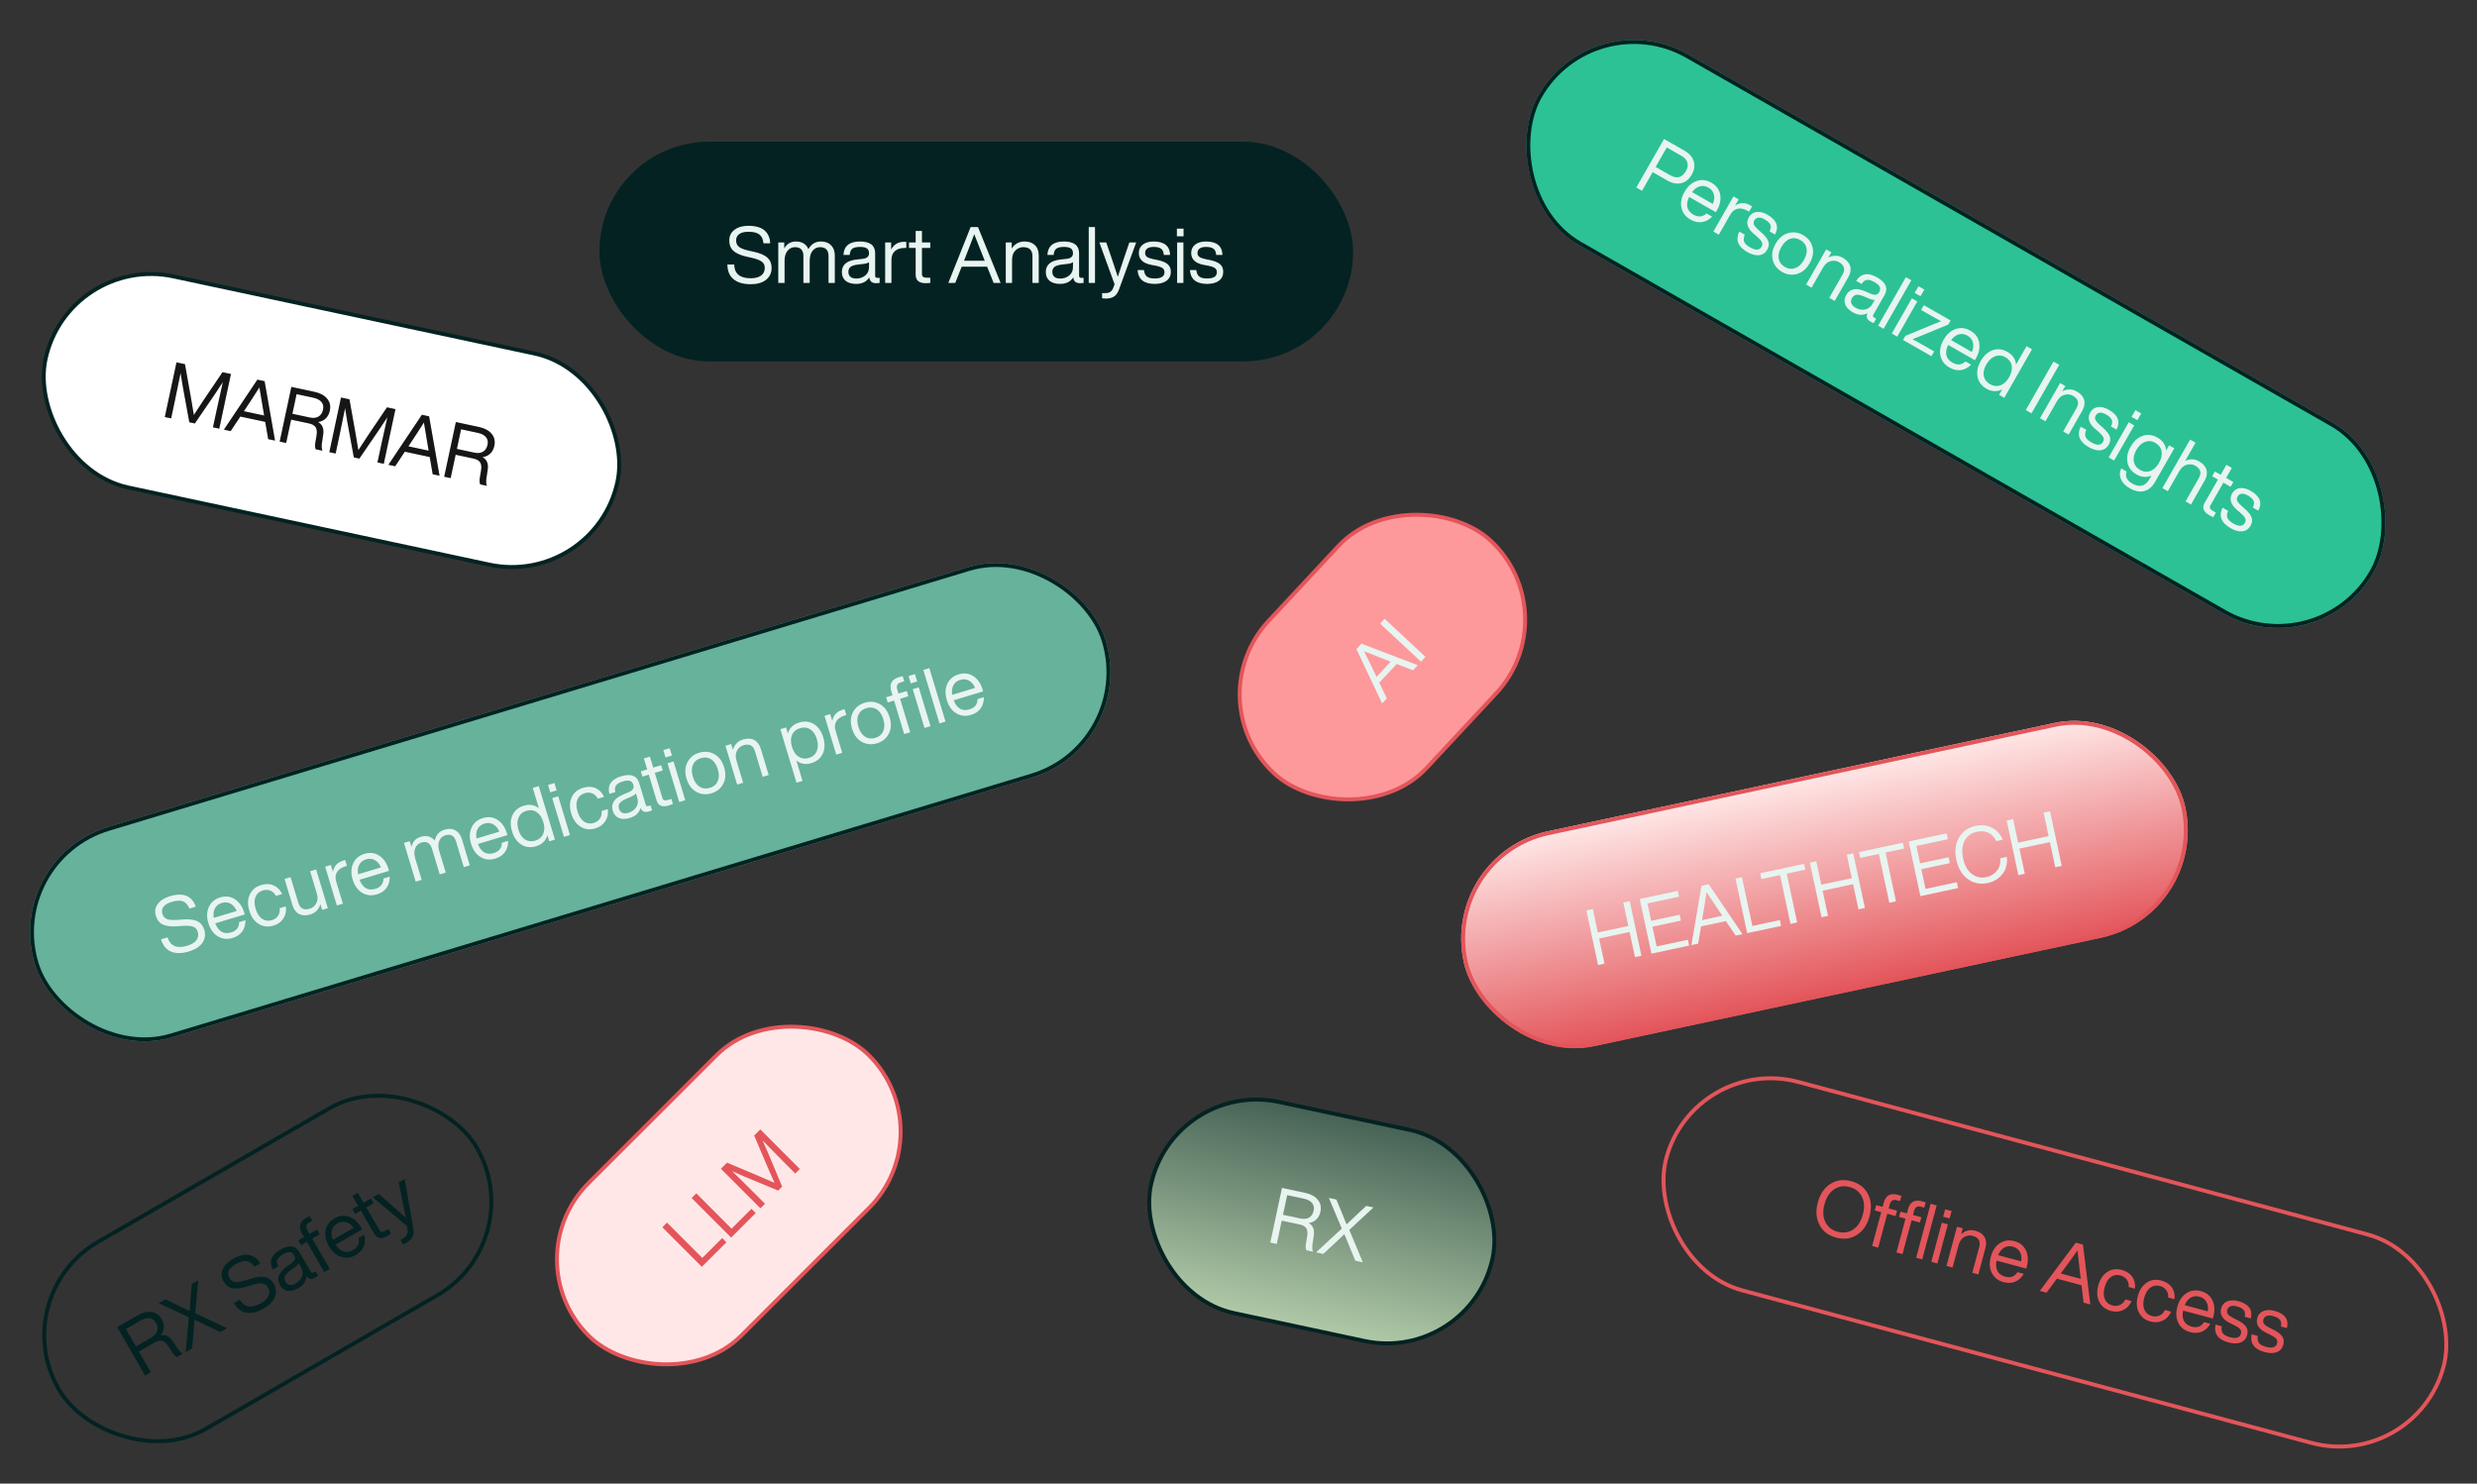 <svg width="631" height="378" viewBox="0 0 631 378" fill="none" xmlns="http://www.w3.org/2000/svg">
<rect x="0" y="0" width="631" height="378" fill="#333333" stroke="none"/>
<g clip-path="url(#clip0_2200_4176)">
<path d="M473.06 314.613C471.494 315.615 469.719 315.85 467.736 315.319C465.752 314.788 464.339 313.698 463.497 312.051C462.635 310.426 462.494 308.531 463.074 306.367C463.65 304.217 464.721 302.64 466.287 301.638C467.837 300.645 469.603 300.415 471.587 300.946C473.57 301.478 474.991 302.562 475.85 304.2C476.689 305.861 476.822 307.76 476.249 309.898C475.672 312.049 474.609 313.62 473.06 314.613ZM464.994 311.334C465.606 312.602 466.653 313.435 468.134 313.832C469.615 314.228 470.938 314.031 472.103 313.238C473.264 312.459 474.079 311.194 474.549 309.442C475.018 307.691 474.945 306.187 474.329 304.932C473.716 303.663 472.669 302.83 471.188 302.434C469.707 302.037 468.384 302.234 467.219 303.027C466.058 303.806 465.243 305.071 464.774 306.823C464.304 308.574 464.378 310.078 464.994 311.334ZM484.019 306.017L483.131 305.779C482.242 305.54 481.672 305.891 481.42 306.832L481.135 307.894L483.26 308.464L482.898 309.816L480.773 309.246L478.464 317.863L476.919 317.448L479.227 308.832L477.585 308.392L477.948 307.04L479.59 307.48L479.864 306.456C480.364 304.589 481.542 303.903 483.397 304.4C483.641 304.466 483.966 304.567 484.371 304.703L484.019 306.017ZM485.778 309.138L486.052 308.114C486.552 306.247 487.73 305.561 489.584 306.058C489.829 306.124 490.154 306.225 490.559 306.361L490.207 307.675L489.319 307.437C488.43 307.198 487.86 307.55 487.608 308.49L487.323 309.552L489.448 310.122L489.086 311.474L486.961 310.905L484.652 319.521L483.107 319.106L485.415 310.49L483.773 310.05L484.136 308.698L485.778 309.138ZM488.129 320.452L491.815 306.698L493.361 307.112L489.675 320.866L488.129 320.452ZM496.652 310.437L495.01 309.997L495.517 308.104L497.159 308.544L496.652 310.437ZM493.539 321.902L491.993 321.488L494.664 311.519L496.21 311.933L493.539 321.902ZM503.192 313.556C504.299 313.852 505.081 314.386 505.537 315.157C505.993 315.928 506.074 316.861 505.781 317.956L503.974 324.698L502.429 324.284L504.194 317.696C504.591 316.215 504.03 315.271 502.51 314.864C501.789 314.671 501.079 314.77 500.38 315.163C499.681 315.555 499.194 316.267 498.918 317.297L497.406 322.938L495.861 322.524L498.532 312.556L500 312.949L499.601 314.436C500.668 313.494 501.865 313.2 503.192 313.556ZM516.322 322.665L516.177 323.205L508.604 321.176C508.392 322.279 508.475 323.178 508.855 323.873C509.238 324.555 509.887 325.019 510.801 325.264C512.179 325.633 513.227 325.252 513.945 324.119L515.548 324.548C515.009 325.48 514.292 326.144 513.4 326.54C512.51 326.923 511.505 326.964 510.385 326.664C509.007 326.295 508.019 325.526 507.421 324.358C506.81 323.187 506.718 321.803 507.146 320.206C507.567 318.634 508.33 317.486 509.436 316.761C510.528 316.032 511.763 315.852 513.141 316.222C514.571 316.605 515.559 317.401 516.104 318.61C516.65 319.819 516.723 321.171 516.322 322.665ZM512.764 317.632C511.952 317.415 511.22 317.494 510.567 317.872C509.917 318.236 509.4 318.877 509.016 319.796L514.889 321.369C515.046 320.473 514.94 319.685 514.569 319.006C514.203 318.314 513.601 317.856 512.764 317.632ZM532.496 332.34L530.777 331.88L530.245 327.451L523.986 325.774L521.33 329.348L519.63 328.893L528.802 316.608L530.618 317.095L532.496 332.34ZM525.058 324.322L524.959 324.461L530.059 325.828L530.028 325.633C529.917 324.761 529.647 322.418 529.22 318.604C527.65 320.806 526.262 322.712 525.058 324.322ZM537.74 333.994C536.362 333.625 535.375 332.85 534.781 331.669C534.186 330.488 534.099 329.112 534.52 327.541C534.948 325.944 535.713 324.789 536.815 324.077C537.891 323.357 539.131 323.186 540.535 323.562C541.72 323.879 542.606 324.462 543.193 325.309C543.78 326.157 544.001 327.162 543.856 328.324L542.252 327.894C542.326 327.154 542.164 326.524 541.765 326.003C541.379 325.486 540.845 325.136 540.162 324.953C539.248 324.708 538.43 324.848 537.71 325.372C536.993 325.884 536.471 326.752 536.143 327.975C535.819 329.186 535.837 330.199 536.199 331.013C536.573 331.831 537.211 332.361 538.112 332.603C538.795 332.786 539.441 332.745 540.05 332.48C540.659 332.216 541.117 331.745 541.423 331.067L543.007 331.492C542.539 332.567 541.824 333.328 540.863 333.775C539.914 334.224 538.873 334.297 537.74 333.994ZM547.814 336.693C546.436 336.324 545.45 335.549 544.855 334.368C544.26 333.187 544.173 331.811 544.594 330.24C545.022 328.643 545.787 327.488 546.889 326.776C547.965 326.057 549.205 325.885 550.609 326.261C551.794 326.579 552.68 327.161 553.267 328.009C553.855 328.856 554.076 329.861 553.93 331.023L552.327 330.593C552.4 329.854 552.238 329.224 551.839 328.703C551.453 328.185 550.919 327.835 550.237 327.652C549.322 327.407 548.505 327.547 547.784 328.072C547.067 328.584 546.545 329.451 546.217 330.675C545.893 331.885 545.911 332.898 546.273 333.713C546.647 334.531 547.285 335.061 548.187 335.302C548.869 335.485 549.515 335.444 550.124 335.18C550.734 334.915 551.191 334.444 551.497 333.767L553.081 334.191C552.613 335.267 551.899 336.028 550.937 336.474C549.988 336.924 548.947 336.997 547.814 336.693ZM563.845 335.398L563.7 335.939L556.127 333.91C555.915 335.013 555.998 335.911 556.378 336.607C556.761 337.289 557.41 337.753 558.324 337.998C559.702 338.367 560.75 337.985 561.468 336.852L563.071 337.282C562.531 338.214 561.815 338.878 560.922 339.274C560.033 339.657 559.028 339.698 557.908 339.398C556.53 339.029 555.541 338.26 554.943 337.092C554.332 335.921 554.241 334.536 554.669 332.939C555.09 331.368 555.853 330.22 556.958 329.495C558.051 328.766 559.286 328.586 560.664 328.955C562.094 329.338 563.081 330.135 563.627 331.344C564.173 332.553 564.245 333.904 563.845 335.398ZM560.286 330.366C559.475 330.148 558.743 330.228 558.089 330.605C557.44 330.969 556.923 331.611 556.539 332.529L562.411 334.103C562.569 333.207 562.462 332.419 562.092 331.74C561.725 331.048 561.123 330.59 560.286 330.366ZM567.703 342.022C565.037 341.308 563.93 339.797 564.383 337.489L565.948 337.908C565.838 338.679 565.939 339.279 566.252 339.708C566.582 340.128 567.184 340.455 568.06 340.689C569.657 341.117 570.594 340.816 570.87 339.786C570.99 339.335 570.914 338.949 570.642 338.627C570.382 338.309 569.843 337.951 569.025 337.552L568.144 337.13C566.174 336.188 565.4 334.931 565.821 333.36C566.052 332.497 566.557 331.901 567.335 331.571C568.13 331.232 569.088 331.213 570.208 331.513C572.848 332.22 573.906 333.684 573.38 335.903L571.835 335.489C571.989 334.758 571.907 334.19 571.587 333.787C571.267 333.384 570.688 333.07 569.851 332.846C569.181 332.666 568.632 332.657 568.202 332.818C567.772 332.979 567.496 333.291 567.371 333.755C567.254 334.193 567.321 334.563 567.571 334.864C567.821 335.166 568.287 335.491 568.966 335.839L569.808 336.251C570.966 336.823 571.749 337.406 572.156 337.998C572.576 338.594 572.678 339.297 572.46 340.108C572.208 341.049 571.657 341.688 570.808 342.026C569.974 342.355 568.939 342.354 567.703 342.022ZM576.909 344.489C574.243 343.775 573.137 342.264 573.59 339.956L575.154 340.375C575.044 341.146 575.146 341.746 575.459 342.175C575.788 342.595 576.391 342.922 577.266 343.156C578.863 343.584 579.8 343.283 580.076 342.253C580.197 341.802 580.121 341.416 579.848 341.094C579.588 340.776 579.049 340.418 578.231 340.019L577.351 339.597C575.381 338.655 574.606 337.398 575.027 335.827C575.258 334.964 575.763 334.368 576.542 334.038C577.337 333.699 578.294 333.679 579.415 333.98C582.055 334.687 583.112 336.151 582.587 338.37L581.041 337.956C581.196 337.224 581.113 336.657 580.793 336.254C580.473 335.851 579.895 335.537 579.058 335.313C578.388 335.133 577.838 335.124 577.409 335.285C576.979 335.446 576.702 335.758 576.578 336.222C576.46 336.66 576.527 337.029 576.777 337.331C577.028 337.633 577.493 337.958 578.173 338.306L579.015 338.718C580.173 339.29 580.955 339.872 581.363 340.465C581.783 341.06 581.884 341.764 581.667 342.575C581.415 343.516 580.864 344.155 580.014 344.493C579.181 344.822 578.146 344.821 576.909 344.489Z" fill="#E3555A"/>
</g>
<rect x="431.588" y="268.55" width="205" height="55" rx="27.5" transform="rotate(15 431.588 268.55)" stroke="#E3555A"/>
<rect x="1.206" y="330.121" width="123" height="55" rx="27.5" transform="rotate(-30 1.206 330.121)" stroke="#042222"/>
<path d="M43.968 341.666L45.239 343.588C45.697 344.248 46.151 344.686 46.6 344.904L45.093 345.774C44.626 345.552 44.176 345.08 43.745 344.359L42.933 343.073C42.418 342.261 41.893 341.779 41.358 341.626C40.817 341.461 40.165 341.599 39.403 342.039L35.385 344.359L38.425 349.624L36.97 350.464L29.85 338.132L35.063 335.122C36.333 334.389 37.514 334.1 38.604 334.256C39.706 334.404 40.564 335.01 41.177 336.072C41.611 336.823 41.792 337.565 41.723 338.298C41.658 339.012 41.374 339.654 40.871 340.222C42.097 339.945 43.129 340.426 43.968 341.666ZM34.624 343.043L38.556 340.773C39.33 340.326 39.823 339.78 40.035 339.134C40.252 338.47 40.147 337.768 39.72 337.029C39.314 336.325 38.77 335.93 38.09 335.846C37.422 335.754 36.666 335.952 35.823 336.439L32.065 338.609L34.624 343.043ZM50.487 326.217L49.752 334.586L57.849 338.41L56.152 339.39L52.776 337.782C52.272 337.55 51.196 337.032 49.546 336.229C49.498 336.919 49.403 338.113 49.26 339.812L48.929 343.56L47.301 344.5L48.102 335.608L40.423 332.027L42.121 331.047L45.211 332.52C46.538 333.139 47.566 333.639 48.294 334.019C48.338 333.27 48.428 332.117 48.561 330.562L48.859 327.157L50.487 326.217ZM67.208 333.376C65.603 334.302 64.14 334.662 62.82 334.455C61.499 334.247 60.416 333.425 59.571 331.988L61.078 331.118C62.279 333.119 64.07 333.433 66.448 332.059C67.453 331.479 68.107 330.84 68.412 330.14C68.728 329.435 68.669 328.706 68.236 327.956C67.896 327.367 67.407 327.041 66.77 326.977C66.138 326.896 65.198 327.054 63.949 327.451L62.718 327.839C61.304 328.27 60.129 328.395 59.192 328.212C58.249 328.018 57.49 327.424 56.917 326.431C56.35 325.449 56.281 324.45 56.71 323.433C57.132 322.404 57.984 321.519 59.266 320.779C60.132 320.279 60.942 319.95 61.697 319.791C62.464 319.626 63.136 319.63 63.714 319.804C64.286 319.967 64.779 320.221 65.194 320.567C65.62 320.906 65.993 321.337 66.311 321.862L64.821 322.722C64.245 321.884 63.587 321.41 62.845 321.299C62.109 321.17 61.169 321.436 60.026 322.096C59.16 322.596 58.587 323.15 58.307 323.758C58.038 324.359 58.077 324.96 58.424 325.561C58.77 326.161 59.243 326.512 59.84 326.614C60.426 326.722 61.358 326.576 62.636 326.177L63.868 325.79C65.403 325.303 66.635 325.17 67.562 325.389C68.483 325.596 69.209 326.162 69.743 327.086C70.389 328.206 70.49 329.326 70.043 330.446C69.596 331.566 68.651 332.542 67.208 333.376ZM79.892 324.182L80.394 323.892L81.044 325.018C80.833 325.186 80.589 325.35 80.312 325.51C79.376 326.05 78.627 325.913 78.065 325.098C77.995 326.417 77.301 327.456 75.985 328.216C75.004 328.783 74.1 329.004 73.274 328.88C72.453 328.739 71.803 328.252 71.323 327.421C70.389 325.804 70.959 324.244 73.031 322.739L74.233 321.861C75.108 321.217 75.339 320.537 74.926 319.821C74.639 319.324 74.276 319.056 73.838 319.017C73.411 318.971 72.834 319.158 72.106 319.578C71.333 320.025 70.85 320.481 70.656 320.946C70.468 321.394 70.541 321.96 70.875 322.645L69.489 323.445C68.465 321.403 69.107 319.716 71.416 318.383C73.657 317.09 75.277 317.309 76.277 319.041L79.157 324.029C79.323 324.318 79.568 324.369 79.892 324.182ZM75.374 326.998C76.113 326.572 76.63 325.973 76.924 325.203C77.225 324.444 77.139 323.655 76.666 322.835L76.056 321.778C75.915 322.121 75.596 322.475 75.098 322.839L73.889 323.745C73.192 324.271 72.755 324.754 72.578 325.195C72.413 325.629 72.467 326.083 72.74 326.556C73.007 327.018 73.367 327.295 73.821 327.387C74.268 327.468 74.785 327.338 75.374 326.998ZM79.557 311.004L78.76 311.464C77.963 311.924 77.808 312.576 78.295 313.419L78.845 314.371L80.75 313.271L81.45 314.484L79.545 315.584L84.005 323.309L82.619 324.109L78.159 316.384L76.687 317.234L75.987 316.021L77.459 315.171L76.929 314.253C75.963 312.579 76.311 311.262 77.973 310.302C78.193 310.175 78.494 310.017 78.877 309.826L79.557 311.004ZM91.995 312.737L92.275 313.222L85.486 317.142C86.115 318.072 86.809 318.649 87.57 318.872C88.323 319.083 89.11 318.953 89.93 318.479C91.165 317.766 91.636 316.755 91.342 315.447L92.78 314.617C93.058 315.657 93.02 316.633 92.669 317.544C92.311 318.444 91.629 319.184 90.625 319.764C89.389 320.477 88.147 320.632 86.898 320.229C85.638 319.833 84.595 318.919 83.768 317.487C82.955 316.078 82.682 314.727 82.951 313.432C83.208 312.145 83.955 311.144 85.19 310.431C86.472 309.691 87.733 309.555 88.974 310.024C90.215 310.493 91.222 311.398 91.995 312.737ZM85.92 311.695C85.193 312.115 84.731 312.689 84.536 313.418C84.334 314.135 84.422 314.954 84.8 315.875L90.066 312.835C89.543 312.09 88.911 311.608 88.169 311.39C87.42 311.16 86.671 311.262 85.92 311.695ZM94.449 305.362L95.149 306.574L93.313 307.634L96.663 313.437C96.957 313.945 97.444 314.002 98.125 313.609L98.939 313.139L99.609 314.299C99.248 314.554 98.929 314.761 98.652 314.921C97.162 315.781 96.061 315.594 95.348 314.358L91.928 308.434L90.456 309.284L89.755 308.072L91.228 307.222L89.768 304.693L91.153 303.893L92.613 306.422L94.449 305.362ZM102.453 305.683L101.578 301.247L103.084 300.377L105.279 312.897C105.446 313.801 105.386 314.536 105.097 315.103C104.815 315.681 104.299 316.187 103.549 316.621C103.295 316.767 103.008 316.91 102.687 317.049L102.017 315.888L102.831 315.418C103.628 314.958 103.958 314.275 103.82 313.37L103.651 312.358L94.961 305.067L96.485 304.187L99.9 307.18C101.11 308.237 102.281 309.278 103.411 310.303C103.126 309.036 102.807 307.496 102.453 305.683Z" fill="#042222"/>
<g clip-path="url(#clip1_2200_4176)">
<rect x="0.75" y="218.789" width="285" height="56" rx="28" transform="rotate(-16.81 0.75 218.789)" fill="#66B29B"/>
<path d="M48.128 242.417C46.354 242.953 44.848 242.969 43.609 242.466C42.371 241.962 41.504 240.915 41.009 239.323L42.675 238.82C43.388 241.042 45.059 241.756 47.689 240.962C48.799 240.626 49.582 240.153 50.038 239.541C50.507 238.926 50.616 238.204 50.366 237.374C50.169 236.723 49.768 236.294 49.162 236.087C48.565 235.864 47.614 235.803 46.307 235.905L45.02 236.001C43.545 236.099 42.373 235.952 41.502 235.56C40.628 235.156 40.025 234.404 39.693 233.307C39.365 232.222 39.526 231.233 40.176 230.34C40.822 229.435 41.853 228.768 43.27 228.34C44.227 228.051 45.091 227.915 45.863 227.933C46.647 227.947 47.3 228.104 47.823 228.406C48.342 228.695 48.764 229.055 49.09 229.486C49.428 229.913 49.692 230.418 49.882 231.002L48.236 231.499C47.866 230.552 47.333 229.94 46.636 229.663C45.949 229.37 44.973 229.414 43.709 229.795C42.752 230.084 42.068 230.493 41.656 231.021C41.257 231.546 41.158 232.14 41.359 232.804C41.559 233.467 41.939 233.917 42.498 234.152C43.043 234.391 43.984 234.462 45.32 234.365L46.607 234.268C48.213 234.145 49.443 234.296 50.295 234.721C51.144 235.133 51.723 235.85 52.031 236.871C52.405 238.109 52.247 239.222 51.557 240.211C50.867 241.199 49.724 241.935 48.128 242.417ZM62.182 232.446L62.343 232.982L54.839 235.25C55.239 236.299 55.784 237.019 56.473 237.409C57.158 237.787 57.954 237.839 58.86 237.566C60.226 237.153 60.915 236.276 60.928 234.935L62.517 234.455C62.55 235.532 62.291 236.473 61.741 237.28C61.187 238.075 60.355 238.639 59.244 238.975C57.878 239.387 56.634 239.255 55.51 238.578C54.373 237.904 53.566 236.776 53.088 235.194C52.617 233.637 52.66 232.259 53.218 231.06C53.762 229.864 54.717 229.06 56.082 228.648C57.499 228.22 58.758 228.376 59.859 229.116C60.96 229.856 61.734 230.966 62.182 232.446ZM56.505 230.045C55.701 230.288 55.12 230.742 54.764 231.407C54.404 232.059 54.303 232.877 54.46 233.86L60.281 232.101C59.942 231.257 59.436 230.643 58.764 230.261C58.087 229.867 57.334 229.795 56.505 230.045ZM69.658 235.829C68.292 236.241 67.045 236.103 65.918 235.413C64.79 234.723 63.991 233.599 63.52 232.042C63.042 230.459 63.084 229.075 63.644 227.888C64.18 226.71 65.143 225.911 66.534 225.49C67.709 225.135 68.769 225.163 69.715 225.574C70.66 225.985 71.378 226.722 71.866 227.786L70.277 228.266C69.95 227.599 69.48 227.149 68.867 226.917C68.266 226.68 67.627 226.664 66.951 226.869C66.044 227.142 65.424 227.692 65.088 228.518C64.749 229.331 64.762 230.343 65.129 231.556C65.491 232.756 66.04 233.607 66.777 234.108C67.526 234.606 68.348 234.72 69.241 234.45C69.918 234.246 70.445 233.871 70.823 233.325C71.202 232.779 71.342 232.137 71.245 231.4L72.815 230.926C72.984 232.087 72.778 233.11 72.196 233.996C71.627 234.879 70.781 235.489 69.658 235.829ZM80.689 227.565L79 221.975L80.532 221.512L83.516 231.391L82.061 231.831L81.616 230.357C81.206 231.72 80.344 232.6 79.029 232.997C77.931 233.329 76.986 233.288 76.192 232.873C75.398 232.458 74.837 231.708 74.509 230.623L72.491 223.941L74.022 223.479L75.995 230.007C76.438 231.475 77.413 231.981 78.919 231.526C79.634 231.311 80.184 230.852 80.571 230.15C80.958 229.448 80.998 228.586 80.689 227.565ZM87.417 219.265C87.672 219.188 87.846 219.142 87.939 219.128L88.385 220.602L88.002 220.718C86.981 221.026 86.26 221.523 85.84 222.207C85.429 222.874 85.364 223.674 85.645 224.605L87.346 230.234L85.814 230.697L82.83 220.818L84.285 220.378L84.811 222.12C85.093 220.656 85.962 219.704 87.417 219.265ZM98.939 221.341L99.101 221.877L91.596 224.145C91.997 225.194 92.541 225.914 93.231 226.304C93.916 226.682 94.712 226.734 95.618 226.461C96.984 226.048 97.673 225.171 97.685 223.83L99.275 223.35C99.307 224.427 99.049 225.368 98.498 226.175C97.944 226.97 97.112 227.534 96.002 227.87C94.636 228.282 93.391 228.15 92.267 227.473C91.131 226.799 90.323 225.671 89.845 224.089C89.375 222.532 89.418 221.154 89.975 219.955C90.519 218.759 91.474 217.955 92.84 217.543C94.257 217.115 95.516 217.271 96.617 218.011C97.718 218.751 98.492 219.861 98.939 221.341ZM93.262 218.94C92.458 219.183 91.878 219.637 91.522 220.302C91.162 220.954 91.06 221.772 91.218 222.755L97.038 220.996C96.699 220.152 96.194 219.538 95.521 219.156C94.845 218.762 94.092 218.69 93.262 218.94ZM113.237 211.381C114.309 211.057 115.233 211.119 116.009 211.567C116.794 211.998 117.342 212.731 117.655 213.765L119.679 220.466L118.148 220.928L116.169 214.381C115.73 212.926 114.821 212.406 113.442 212.823C112.715 213.043 112.197 213.519 111.89 214.253C111.591 214.97 111.602 215.858 111.922 216.918L113.553 222.317L112.021 222.779L110.043 216.232C109.603 214.777 108.694 214.257 107.316 214.674C106.601 214.89 106.09 215.365 105.782 216.098C105.471 216.819 105.475 217.709 105.795 218.769L107.426 224.168L105.895 224.63L102.91 214.751L104.365 214.312L104.805 215.767C105.116 214.447 105.897 213.598 107.148 213.22C108.629 212.773 109.831 213.085 110.753 214.158C111.069 212.711 111.896 211.786 113.237 211.381ZM129.097 212.23L129.259 212.766L121.754 215.034C122.154 216.083 122.699 216.803 123.388 217.193C124.073 217.571 124.869 217.623 125.775 217.35C127.141 216.937 127.83 216.06 127.843 214.719L129.432 214.239C129.465 215.316 129.206 216.257 128.656 217.064C128.102 217.858 127.27 218.423 126.159 218.759C124.794 219.171 123.549 219.039 122.425 218.362C121.288 217.688 120.481 216.56 120.003 214.978C119.532 213.421 119.576 212.042 120.133 210.843C120.677 209.648 121.632 208.844 122.998 208.432C124.414 208.004 125.673 208.16 126.774 208.9C127.875 209.639 128.65 210.75 129.097 212.23ZM123.42 209.829C122.616 210.072 122.036 210.526 121.679 211.191C121.319 211.843 121.218 212.661 121.376 213.644L127.196 211.885C126.857 211.04 126.351 210.427 125.679 210.045C125.003 209.651 124.25 209.579 123.42 209.829ZM137.278 205.914L135.717 200.745L137.248 200.282L141.366 213.914L139.911 214.353L139.449 212.822C139.012 214.235 138.06 215.163 136.592 215.607C135.201 216.027 133.948 215.89 132.833 215.197C131.705 214.507 130.906 213.383 130.435 211.826C129.957 210.243 129.999 208.859 130.56 207.672C131.095 206.494 132.065 205.693 133.469 205.268C134.885 204.84 136.155 205.056 137.278 205.914ZM132.067 211.417C132.422 212.591 132.984 213.417 133.756 213.894C134.527 214.371 135.397 214.464 136.367 214.171C137.337 213.877 138.007 213.306 138.377 212.456C138.751 211.619 138.759 210.607 138.4 209.42C138.045 208.245 137.478 207.407 136.7 206.904C135.921 206.401 135.047 206.296 134.077 206.589C133.119 206.878 132.453 207.462 132.078 208.342C131.712 209.205 131.708 210.23 132.067 211.417ZM141.796 201.374L140.169 201.865L139.602 199.989L141.229 199.497L141.796 201.374ZM145.193 212.758L143.662 213.22L140.677 203.341L142.209 202.879L145.193 212.758ZM151.661 211.054C150.295 211.467 149.049 211.328 147.921 210.638C146.793 209.948 145.994 208.825 145.524 207.267C145.046 205.685 145.087 204.3 145.648 203.114C146.183 201.936 147.146 201.136 148.538 200.716C149.712 200.361 150.772 200.389 151.718 200.8C152.664 201.21 153.381 201.948 153.87 203.012L152.281 203.492C151.954 202.825 151.483 202.375 150.87 202.142C150.269 201.906 149.631 201.89 148.954 202.094C148.048 202.368 147.427 202.918 147.092 203.743C146.752 204.556 146.766 205.569 147.132 206.782C147.494 207.981 148.044 208.832 148.78 209.334C149.53 209.832 150.351 209.946 151.245 209.676C151.921 209.471 152.448 209.096 152.827 208.55C153.205 208.004 153.345 207.363 153.248 206.626L154.818 206.152C154.988 207.312 154.782 208.336 154.2 209.222C153.63 210.104 152.784 210.715 151.661 211.054ZM165.182 205.361L165.737 205.193L166.113 206.437C165.869 206.553 165.594 206.657 165.288 206.749C164.254 207.062 163.556 206.757 163.194 205.836C162.825 207.103 161.913 207.957 160.458 208.397C159.373 208.724 158.443 208.734 157.667 208.425C156.9 208.1 156.378 207.477 156.1 206.558C155.56 204.771 156.471 203.382 158.832 202.39L160.202 201.809C161.201 201.382 161.581 200.773 161.342 199.981C161.176 199.432 160.884 199.089 160.467 198.95C160.061 198.808 159.457 198.859 158.653 199.101C157.798 199.36 157.223 199.694 156.929 200.103C156.643 200.496 156.585 201.063 156.754 201.806L155.222 202.269C154.69 200.048 155.701 198.552 158.254 197.78C160.73 197.032 162.257 197.616 162.835 199.53L164.501 205.044C164.598 205.363 164.825 205.469 165.182 205.361ZM160.141 207.072C160.958 206.825 161.598 206.36 162.06 205.677C162.526 205.007 162.622 204.219 162.349 203.313L161.996 202.145C161.781 202.447 161.389 202.718 160.821 202.959L159.437 203.565C158.638 203.918 158.103 204.289 157.83 204.678C157.57 205.063 157.52 205.517 157.678 206.04C157.832 206.551 158.119 206.902 158.54 207.096C158.957 207.276 159.49 207.268 160.141 207.072ZM168.431 194.956L168.836 196.297L166.806 196.91L168.744 203.323C168.914 203.885 169.375 204.052 170.128 203.825L171.028 203.553L171.416 204.835C171.006 205.001 170.648 205.13 170.342 205.223C168.695 205.72 167.666 205.286 167.253 203.92L165.275 197.372L163.647 197.864L163.243 196.524L164.87 196.032L164.025 193.237L165.557 192.774L166.402 195.57L168.431 194.956ZM171.168 192.5L169.541 192.991L168.974 191.115L170.602 190.624L171.168 192.5ZM174.566 203.884L173.034 204.346L170.05 194.467L171.581 194.005L174.566 203.884ZM184.262 199.659C183.641 200.877 182.635 201.697 181.244 202.117C179.853 202.537 178.561 202.412 177.37 201.741C176.195 201.079 175.37 199.964 174.896 198.394C174.422 196.824 174.491 195.438 175.103 194.236C175.723 193.018 176.729 192.199 178.121 191.778C179.512 191.358 180.803 191.483 181.995 192.154C183.17 192.816 183.994 193.932 184.469 195.502C184.943 197.071 184.874 198.457 184.262 199.659ZM178.205 200.424C178.983 200.926 179.858 201.031 180.828 200.738C181.798 200.445 182.468 199.874 182.838 199.024C183.212 198.187 183.219 197.174 182.861 195.987C182.498 194.788 181.929 193.943 181.155 193.452C180.38 192.962 179.507 192.864 178.537 193.157C177.567 193.45 176.895 194.015 176.521 194.852C176.148 195.689 176.142 196.708 176.504 197.908C176.863 199.095 177.43 199.933 178.205 200.424ZM189.288 188.404C190.386 188.073 191.332 188.114 192.126 188.529C192.92 188.944 193.48 189.694 193.808 190.779L195.827 197.46L194.295 197.923L192.323 191.395C191.879 189.927 190.905 189.42 189.399 189.875C188.684 190.091 188.133 190.55 187.746 191.252C187.359 191.954 187.32 192.816 187.629 193.837L189.317 199.427L187.786 199.89L184.801 190.011L186.256 189.571L186.702 191.045C187.112 189.682 187.974 188.802 189.288 188.404ZM203.561 184.093C204.952 183.672 206.209 183.801 207.333 184.478C208.448 185.172 209.243 186.304 209.717 187.874C210.188 189.431 210.151 190.807 209.607 192.002C209.049 193.201 208.075 194.011 206.684 194.431C205.267 194.859 203.997 194.644 202.875 193.785L204.436 198.954L202.905 199.417L198.786 185.786L200.241 185.346L200.704 186.878C201.141 185.464 202.093 184.536 203.561 184.093ZM206.076 193.11C207.033 192.821 207.695 192.245 208.061 191.382C208.436 190.503 208.445 189.47 208.086 188.283C207.735 187.121 207.174 186.302 206.403 185.825C205.641 185.33 204.768 185.232 203.786 185.529C202.816 185.822 202.144 186.387 201.77 187.224C201.396 188.062 201.39 189.08 201.753 190.28C202.111 191.467 202.678 192.305 203.453 192.796C204.232 193.299 205.106 193.403 206.076 193.11ZM214.629 180.832C214.884 180.755 215.058 180.71 215.151 180.695L215.597 182.17L215.214 182.285C214.193 182.594 213.472 183.09 213.052 183.774C212.641 184.441 212.576 185.241 212.857 186.173L214.558 191.802L213.026 192.264L210.042 182.385L211.497 181.946L212.023 183.688C212.305 182.224 213.174 181.272 214.629 180.832ZM226.423 186.922C225.802 188.14 224.796 188.959 223.405 189.379C222.014 189.8 220.722 189.675 219.531 189.004C218.356 188.342 217.531 187.226 217.057 185.656C216.583 184.086 216.652 182.7 217.263 181.499C217.884 180.281 218.89 179.461 220.282 179.041C221.673 178.621 222.964 178.746 224.156 179.417C225.331 180.078 226.155 181.194 226.63 182.764C227.104 184.334 227.035 185.72 226.423 186.922ZM220.365 187.686C221.144 188.189 222.019 188.294 222.989 188.001C223.959 187.708 224.629 187.136 224.999 186.286C225.372 185.449 225.38 184.437 225.021 183.25C224.659 182.05 224.09 181.205 223.315 180.715C222.541 180.225 221.668 180.126 220.698 180.419C219.728 180.712 219.056 181.278 218.682 182.115C218.308 182.952 218.303 183.971 218.665 185.17C219.024 186.357 219.591 187.196 220.365 187.686ZM227.354 177.155L227.047 176.14C226.488 174.29 227.128 173.087 228.966 172.531C229.208 172.458 229.538 172.372 229.954 172.275L230.347 173.576L229.466 173.843C228.586 174.109 228.286 174.707 228.568 175.639L228.886 176.692L230.992 176.056L231.397 177.396L229.291 178.032L231.87 186.571L230.339 187.034L227.759 178.495L226.132 178.987L225.727 177.647L227.354 177.155ZM232.015 174.117L231.448 172.241L233.075 171.749L233.642 173.626L232.015 174.117ZM237.039 185.01L235.508 185.472L232.523 175.593L234.055 175.131L237.039 185.01ZM240.864 183.854L239.332 184.317L235.214 170.685L236.746 170.223L240.864 183.854ZM250.288 175.616L250.45 176.153L242.945 178.42C243.346 179.469 243.891 180.189 244.58 180.58C245.265 180.957 246.061 181.01 246.967 180.736C248.333 180.323 249.022 179.446 249.035 178.105L250.624 177.625C250.656 178.702 250.398 179.644 249.848 180.451C249.294 181.245 248.461 181.81 247.351 182.145C245.985 182.558 244.74 182.425 243.617 181.748C242.48 181.075 241.672 179.947 241.194 178.364C240.724 176.807 240.767 175.429 241.324 174.23C241.869 173.035 242.824 172.231 244.189 171.818C245.606 171.39 246.865 171.546 247.966 172.286C249.067 173.026 249.841 174.136 250.288 175.616ZM244.611 173.216C243.807 173.459 243.227 173.912 242.871 174.577C242.511 175.229 242.409 176.047 242.567 177.03L248.387 175.272C248.049 174.427 247.543 173.813 246.87 173.432C246.194 173.037 245.441 172.965 244.611 173.216Z" fill="#E8F4F0"/>
</g>
<rect x="1.374" y="219.123" width="284" height="55" rx="27.5" transform="rotate(-16.81 1.374 219.123)" stroke="#042222"/>
<rect x="153.2" y="36.591" width="191" height="55" rx="27.5" fill="#042222"/>
<rect x="153.2" y="36.591" width="191" height="55" rx="27.5" stroke="#042222"/>
<path d="M191.22 72.411C189.367 72.411 187.92 71.991 186.88 71.151C185.84 70.311 185.314 69.058 185.3 67.391H187.04C187.08 69.724 188.474 70.891 191.22 70.891C192.38 70.891 193.267 70.664 193.88 70.211C194.507 69.757 194.82 69.097 194.82 68.231C194.82 67.551 194.56 67.024 194.04 66.651C193.534 66.264 192.64 65.931 191.36 65.651L190.1 65.371C188.66 65.037 187.58 64.558 186.86 63.931C186.14 63.291 185.78 62.398 185.78 61.251C185.78 60.117 186.22 59.218 187.1 58.551C187.98 57.871 189.16 57.531 190.64 57.531C191.64 57.531 192.507 57.651 193.24 57.891C193.987 58.131 194.567 58.471 194.98 58.911C195.394 59.337 195.694 59.804 195.88 60.311C196.08 60.818 196.187 61.377 196.2 61.991H194.48C194.4 60.977 194.067 60.237 193.48 59.771C192.907 59.291 191.96 59.051 190.64 59.051C189.64 59.051 188.867 59.244 188.32 59.631C187.787 60.017 187.52 60.557 187.52 61.251C187.52 61.944 187.754 62.484 188.22 62.871C188.674 63.258 189.554 63.597 190.86 63.891L192.12 64.171C193.694 64.517 194.827 65.017 195.52 65.671C196.214 66.311 196.56 67.164 196.56 68.231C196.56 69.524 196.087 70.544 195.14 71.291C194.194 72.037 192.887 72.411 191.22 72.411ZM209.123 61.531C210.243 61.531 211.11 61.858 211.723 62.511C212.35 63.151 212.663 64.011 212.663 65.091V72.091H211.063V65.251C211.063 63.731 210.343 62.971 208.903 62.971C208.143 62.971 207.51 63.278 207.003 63.891C206.51 64.491 206.263 65.344 206.263 66.451V72.091H204.663V65.251C204.663 63.731 203.943 62.971 202.503 62.971C201.757 62.971 201.13 63.278 200.623 63.891C200.117 64.491 199.863 65.344 199.863 66.451V72.091H198.263V61.771H199.783V63.291C200.463 62.117 201.457 61.531 202.763 61.531C204.31 61.531 205.37 62.178 205.943 63.471C206.663 62.178 207.723 61.531 209.123 61.531ZM223.5 70.791H224.08V72.091C223.814 72.131 223.52 72.151 223.2 72.151C222.12 72.151 221.54 71.657 221.46 70.671C220.74 71.778 219.62 72.331 218.1 72.331C216.967 72.331 216.074 72.071 215.42 71.551C214.78 71.017 214.46 70.271 214.46 69.311C214.46 67.444 215.734 66.377 218.28 66.111L219.76 65.951C220.84 65.831 221.38 65.358 221.38 64.531C221.38 63.958 221.2 63.544 220.84 63.291C220.494 63.038 219.9 62.911 219.06 62.911C218.167 62.911 217.52 63.064 217.12 63.371C216.734 63.664 216.514 64.191 216.46 64.951H214.86C214.994 62.671 216.394 61.531 219.06 61.531C221.647 61.531 222.94 62.531 222.94 64.531V70.291C222.94 70.624 223.127 70.791 223.5 70.791ZM218.18 70.971C219.034 70.971 219.78 70.711 220.42 70.191C221.06 69.684 221.38 68.957 221.38 68.011V66.791C221.087 67.017 220.634 67.164 220.02 67.231L218.52 67.411C217.654 67.517 217.034 67.718 216.66 68.011C216.3 68.304 216.12 68.724 216.12 69.271C216.12 69.804 216.294 70.224 216.64 70.531C216.987 70.824 217.5 70.971 218.18 70.971ZM230.33 61.611C230.597 61.611 230.777 61.617 230.87 61.631V63.171H230.47C229.403 63.171 228.57 63.438 227.97 63.971C227.383 64.491 227.09 65.237 227.09 66.211V72.091H225.49V61.771H227.01V63.591C227.703 62.271 228.81 61.611 230.33 61.611ZM236.983 61.771V63.171H234.863V69.871C234.863 70.457 235.256 70.751 236.043 70.751H236.983V72.091C236.543 72.131 236.163 72.151 235.843 72.151C234.123 72.151 233.263 71.438 233.263 70.011V63.171H231.563V61.771H233.263V58.851H234.863V61.771H236.983ZM254.902 72.091H253.122L251.462 67.951H244.982L243.342 72.091H241.582L247.262 57.851H249.142L254.902 72.091ZM245.642 66.271L245.582 66.431H250.862L250.782 66.251C250.449 65.438 249.582 63.244 248.182 59.671C247.236 62.204 246.389 64.404 245.642 66.271ZM260.973 61.531C262.119 61.531 263.013 61.844 263.653 62.471C264.293 63.097 264.613 63.977 264.613 65.111V72.091H263.013V65.271C263.013 63.737 262.226 62.971 260.653 62.971C259.906 62.971 259.246 63.251 258.673 63.811C258.099 64.371 257.813 65.184 257.813 66.251V72.091H256.213V61.771H257.733V63.311C258.519 62.124 259.599 61.531 260.973 61.531ZM275.453 70.791H276.033V72.091C275.767 72.131 275.473 72.151 275.153 72.151C274.073 72.151 273.493 71.657 273.413 70.671C272.693 71.778 271.573 72.331 270.053 72.331C268.92 72.331 268.027 72.071 267.373 71.551C266.733 71.017 266.413 70.271 266.413 69.311C266.413 67.444 267.687 66.377 270.233 66.111L271.713 65.951C272.793 65.831 273.333 65.358 273.333 64.531C273.333 63.958 273.153 63.544 272.793 63.291C272.447 63.038 271.853 62.911 271.013 62.911C270.12 62.911 269.473 63.064 269.073 63.371C268.687 63.664 268.467 64.191 268.413 64.951H266.813C266.947 62.671 268.347 61.531 271.013 61.531C273.6 61.531 274.893 62.531 274.893 64.531V70.291C274.893 70.624 275.08 70.791 275.453 70.791ZM270.133 70.971C270.987 70.971 271.733 70.711 272.373 70.191C273.013 69.684 273.333 68.957 273.333 68.011V66.791C273.04 67.017 272.587 67.164 271.973 67.231L270.473 67.411C269.607 67.517 268.987 67.718 268.613 68.011C268.253 68.304 268.073 68.724 268.073 69.271C268.073 69.804 268.247 70.224 268.593 70.531C268.94 70.824 269.453 70.971 270.133 70.971ZM278.946 72.091H277.346V57.851H278.946V72.091ZM286.234 66.051L287.694 61.771H289.434L285.074 73.711C284.767 74.578 284.347 75.184 283.814 75.531C283.281 75.891 282.581 76.071 281.714 76.071C281.421 76.071 281.101 76.051 280.754 76.011V74.671H281.694C282.614 74.671 283.241 74.244 283.574 73.391L283.934 72.431L280.054 61.771H281.814L283.274 66.071C283.794 67.591 284.287 69.078 284.754 70.531C285.141 69.291 285.634 67.797 286.234 66.051ZM294.169 72.331C291.409 72.331 289.949 71.157 289.789 68.811H291.409C291.502 69.584 291.756 70.138 292.169 70.471C292.596 70.791 293.262 70.951 294.169 70.951C295.822 70.951 296.649 70.418 296.649 69.351C296.649 68.884 296.476 68.531 296.129 68.291C295.796 68.051 295.182 67.844 294.289 67.671L293.329 67.491C291.182 67.091 290.109 66.078 290.109 64.451C290.109 63.557 290.442 62.851 291.109 62.331C291.789 61.797 292.709 61.531 293.869 61.531C296.602 61.531 298.002 62.671 298.069 64.951H296.469C296.429 64.204 296.202 63.678 295.789 63.371C295.376 63.064 294.736 62.911 293.869 62.911C293.176 62.911 292.642 63.044 292.269 63.311C291.896 63.578 291.709 63.951 291.709 64.431C291.709 64.884 291.869 65.224 292.189 65.451C292.509 65.677 293.042 65.871 293.789 66.031L294.709 66.211C295.976 66.464 296.882 66.824 297.429 67.291C297.989 67.757 298.269 68.411 298.269 69.251C298.269 70.224 297.902 70.984 297.169 71.531C296.449 72.064 295.449 72.331 294.169 72.331ZM301.505 60.211H299.805V58.251H301.505V60.211ZM301.465 72.091H299.865V61.771H301.465V72.091ZM307.509 72.331C304.749 72.331 303.289 71.157 303.129 68.811H304.749C304.842 69.584 305.096 70.138 305.509 70.471C305.936 70.791 306.602 70.951 307.509 70.951C309.162 70.951 309.989 70.418 309.989 69.351C309.989 68.884 309.816 68.531 309.469 68.291C309.136 68.051 308.522 67.844 307.629 67.671L306.669 67.491C304.522 67.091 303.449 66.078 303.449 64.451C303.449 63.557 303.782 62.851 304.449 62.331C305.129 61.797 306.049 61.531 307.209 61.531C309.942 61.531 311.342 62.671 311.409 64.951H309.809C309.769 64.204 309.542 63.678 309.129 63.371C308.716 63.064 308.076 62.911 307.209 62.911C306.516 62.911 305.982 63.044 305.609 63.311C305.236 63.578 305.049 63.951 305.049 64.431C305.049 64.884 305.209 65.224 305.529 65.451C305.849 65.677 306.382 65.871 307.129 66.031L308.049 66.211C309.316 66.464 310.222 66.824 310.769 67.291C311.329 67.757 311.609 68.411 311.609 69.251C311.609 70.224 311.242 70.984 310.509 71.531C309.789 72.064 308.789 72.331 307.509 72.331Z" fill="#E8F4F0"/>
<g clip-path="url(#clip2_2200_4176)">
<rect x="405.785" width="245" height="56" rx="28" transform="rotate(29.747 405.785 0)" fill="#2CC295"/>
<path d="M423.901 35.415L429.041 38.352C430.349 39.099 431.161 40.017 431.477 41.103C431.804 42.196 431.634 43.327 430.965 44.497C430.297 45.666 429.409 46.387 428.301 46.66C427.205 46.939 426.002 46.705 424.694 45.958L421.013 43.854L418.294 48.612L416.835 47.778L423.901 35.415ZM421.767 42.534L425.448 44.638C426.305 45.127 427.067 45.286 427.733 45.114C428.418 44.937 428.992 44.444 429.455 43.633C429.918 42.823 430.048 42.084 429.847 41.416C429.663 40.742 429.143 40.161 428.286 39.672L424.605 37.568L421.767 42.534ZM437.382 53.577L437.104 54.063L430.297 50.173C429.811 51.185 429.663 52.076 429.853 52.845C430.05 53.602 430.559 54.216 431.381 54.685C432.62 55.393 433.73 55.291 434.713 54.378L436.154 55.202C435.395 55.966 434.533 56.425 433.569 56.581C432.612 56.725 431.629 56.509 430.622 55.933C429.383 55.225 428.624 54.231 428.342 52.949C428.05 51.661 428.314 50.299 429.134 48.863C429.941 47.451 430.971 46.535 432.225 46.115C433.467 45.688 434.707 45.829 435.946 46.537C437.231 47.271 437.983 48.292 438.203 49.6C438.423 50.908 438.15 52.234 437.382 53.577ZM435.222 47.804C434.492 47.387 433.764 47.278 433.036 47.477C432.315 47.663 431.652 48.152 431.047 48.943L436.325 51.959C436.706 51.133 436.803 50.344 436.618 49.593C436.44 48.83 435.974 48.234 435.222 47.804ZM445.872 52.301C446.104 52.434 446.257 52.529 446.331 52.587L445.567 53.924L445.22 53.725C444.294 53.196 443.438 53.014 442.652 53.179C441.885 53.34 441.26 53.842 440.777 54.688L437.859 59.793L436.47 58.999L441.591 50.039L442.91 50.793L442.007 52.373C443.264 51.571 444.553 51.547 445.872 52.301ZM445.124 64.221C442.728 62.851 442.043 61.108 443.068 58.992L444.475 59.795C444.172 60.513 444.117 61.119 444.311 61.614C444.523 62.103 445.022 62.573 445.809 63.023C447.245 63.843 448.227 63.79 448.756 62.864C448.988 62.459 449.013 62.066 448.831 61.686C448.66 61.312 448.23 60.828 447.541 60.234L446.797 59.602C445.131 58.189 444.702 56.777 445.509 55.365C445.952 54.589 446.592 54.141 447.429 54.02C448.284 53.895 449.215 54.12 450.223 54.695C452.596 56.051 453.246 57.736 452.172 59.748L450.783 58.955C451.119 58.286 451.183 57.717 450.977 57.245C450.77 56.774 450.29 56.323 449.538 55.893C448.936 55.549 448.407 55.4 447.95 55.447C447.494 55.493 447.146 55.724 446.908 56.141C446.683 56.535 446.654 56.909 446.819 57.265C446.984 57.621 447.351 58.053 447.92 58.562L448.63 59.175C449.604 60.024 450.212 60.786 450.456 61.462C450.71 62.145 450.629 62.852 450.212 63.581C449.729 64.426 449.034 64.904 448.126 65.015C447.236 65.121 446.236 64.856 445.124 64.221ZM457.837 69.781C456.525 70.168 455.239 70.001 453.977 69.28C452.715 68.559 451.918 67.535 451.586 66.209C451.258 64.9 451.501 63.534 452.315 62.11C453.129 60.687 454.182 59.784 455.475 59.402C456.787 59.015 458.074 59.182 459.335 59.903C460.597 60.624 461.394 61.648 461.727 62.974C462.054 64.282 461.811 65.648 460.997 67.072C460.184 68.496 459.13 69.399 457.837 69.781ZM453.116 65.908C453.286 66.82 453.812 67.527 454.691 68.029C455.571 68.532 456.447 68.626 457.318 68.31C458.183 68.005 458.923 67.315 459.539 66.239C460.161 65.15 460.383 64.156 460.206 63.257C460.029 62.357 459.501 61.656 458.621 61.153C457.741 60.65 456.869 60.551 456.004 60.855C455.139 61.16 454.395 61.856 453.774 62.944C453.158 64.021 452.939 65.009 453.116 65.908ZM469.464 65.691C470.46 66.26 471.08 66.975 471.325 67.837C471.57 68.699 471.411 69.621 470.848 70.606L467.385 76.666L465.996 75.872L469.38 69.951C470.141 68.619 469.838 67.563 468.472 66.783C467.824 66.412 467.112 66.328 466.336 66.529C465.561 66.731 464.908 67.295 464.379 68.221L461.481 73.292L460.092 72.498L465.213 63.538L466.532 64.292L465.768 65.629C467.04 64.989 468.272 65.01 469.464 65.691ZM477.443 80.916L477.946 81.204L477.301 82.332C477.05 82.235 476.785 82.106 476.507 81.948C475.57 81.412 475.311 80.696 475.731 79.799C474.557 80.403 473.31 80.328 471.99 79.574C471.006 79.011 470.359 78.342 470.05 77.567C469.759 76.786 469.852 75.979 470.328 75.145C471.254 73.525 472.889 73.231 475.232 74.263L476.597 74.858C477.594 75.29 478.298 75.147 478.708 74.429C478.992 73.931 479.041 73.483 478.854 73.084C478.679 72.692 478.227 72.288 477.497 71.871C476.722 71.428 476.084 71.24 475.585 71.308C475.104 71.371 474.651 71.719 474.228 72.352L472.839 71.558C474.086 69.645 475.867 69.35 478.182 70.673C480.428 71.956 481.055 73.466 480.062 75.203L477.204 80.204C477.039 80.493 477.118 80.731 477.443 80.916ZM472.734 78.433C473.475 78.856 474.252 79.001 475.066 78.867C475.873 78.744 476.512 78.272 476.981 77.45L477.587 76.391C477.219 76.442 476.753 76.345 476.187 76.098L474.796 75.51C473.99 75.173 473.353 75.039 472.883 75.108C472.425 75.184 472.06 75.46 471.789 75.934C471.525 76.397 471.467 76.848 471.616 77.286C471.771 77.713 472.144 78.095 472.734 78.433ZM479.829 83.777L478.44 82.983L485.506 70.62L486.895 71.413L479.829 83.777ZM489.235 75.469L487.759 74.626L488.731 72.924L490.207 73.767L489.235 75.469ZM483.306 85.764L481.917 84.97L487.037 76.01L488.426 76.804L483.306 85.764ZM489.13 87.48L492.725 89.534L492.03 90.749L484.789 86.611L485.385 85.57L492.499 82.633C492.835 82.502 493.232 82.345 493.69 82.161C494.148 81.978 494.417 81.87 494.496 81.839C493.904 81.531 493.261 81.179 492.566 80.782L489.389 78.966L490.083 77.751L496.908 81.65L496.312 82.692L489.197 85.629C488.862 85.76 488.465 85.917 488.007 86.1C487.549 86.284 487.28 86.392 487.2 86.423C487.792 86.731 488.436 87.083 489.13 87.48ZM503.364 91.283L503.086 91.769L496.279 87.88C495.793 88.892 495.645 89.782 495.835 90.551C496.032 91.309 496.541 91.922 497.363 92.392C498.602 93.1 499.713 92.997 500.695 92.085L502.136 92.908C501.377 93.672 500.515 94.132 499.551 94.287C498.594 94.431 497.611 94.215 496.604 93.64C495.366 92.932 494.606 91.937 494.325 90.655C494.032 89.367 494.296 88.005 495.116 86.57C495.923 85.157 496.953 84.241 498.207 83.821C499.449 83.394 500.689 83.535 501.928 84.243C503.213 84.977 503.965 85.999 504.185 87.307C504.405 88.615 504.132 89.94 503.364 91.283ZM501.204 85.511C500.474 85.094 499.746 84.985 499.018 85.183C498.297 85.37 497.634 85.859 497.029 86.649L502.307 89.666C502.688 88.839 502.785 88.05 502.6 87.299C502.422 86.537 501.956 85.941 501.204 85.511ZM513.576 92.88L516.255 88.192L517.644 88.986L510.579 101.349L509.259 100.595L510.053 99.206C508.727 99.861 507.398 99.808 506.067 99.047C504.805 98.326 504.042 97.322 503.779 96.035C503.505 94.742 503.771 93.389 504.578 91.977C505.399 90.542 506.432 89.62 507.679 89.211C508.903 88.79 510.152 88.943 511.425 89.67C512.71 90.405 513.427 91.475 513.576 92.88ZM505.997 92.88C505.389 93.945 505.176 94.922 505.36 95.81C505.543 96.698 506.075 97.393 506.955 97.896C507.834 98.399 508.71 98.492 509.582 98.177C510.447 97.872 511.187 97.182 511.802 96.105C512.411 95.04 512.63 94.052 512.459 93.141C512.289 92.23 511.764 91.522 510.884 91.02C510.016 90.524 509.134 90.442 508.237 90.774C507.359 91.102 506.612 91.803 505.997 92.88ZM517.513 105.312L516.054 104.478L523.12 92.115L524.578 92.948L517.513 105.312ZM529.053 99.744C530.049 100.313 530.669 101.028 530.914 101.89C531.159 102.752 531 103.675 530.437 104.659L526.974 110.719L525.585 109.925L528.969 104.004C529.73 102.672 529.427 101.616 528.061 100.836C527.413 100.465 526.701 100.381 525.925 100.583C525.15 100.784 524.497 101.348 523.968 102.274L521.07 107.345L519.681 106.551L524.802 97.591L526.121 98.345L525.357 99.682C526.629 99.042 527.861 99.063 529.053 99.744ZM532.1 113.924C529.704 112.555 529.018 110.812 530.044 108.695L531.45 109.499C531.148 110.217 531.093 110.823 531.286 111.317C531.498 111.807 531.997 112.276 532.785 112.726C534.22 113.547 535.203 113.494 535.732 112.568C535.963 112.162 535.988 111.77 535.806 111.389C535.636 111.015 535.206 110.532 534.516 109.938L533.772 109.305C532.107 107.893 531.678 106.481 532.485 105.068C532.928 104.293 533.568 103.845 534.405 103.724C535.26 103.598 536.191 103.823 537.198 104.399C539.571 105.755 540.221 107.439 539.148 109.452L537.759 108.658C538.094 107.99 538.159 107.42 537.952 106.949C537.745 106.477 537.266 106.027 536.513 105.597C535.911 105.253 535.382 105.104 534.926 105.15C534.469 105.197 534.122 105.428 533.884 105.845C533.659 106.238 533.629 106.613 533.794 106.969C533.96 107.324 534.327 107.757 534.896 108.266L535.605 108.879C536.579 109.727 537.188 110.49 537.431 111.166C537.686 111.849 537.605 112.555 537.188 113.284C536.705 114.13 536.01 114.607 535.102 114.718C534.212 114.824 533.211 114.559 532.1 113.924ZM544.483 107.041L543.007 106.198L543.979 104.496L545.455 105.34L544.483 107.041ZM538.554 117.336L537.164 116.542L542.285 107.582L543.674 108.376L538.554 117.336ZM551.824 114.761L552.568 113.458L553.888 114.213L548.966 122.825C548.265 124.053 547.353 124.814 546.232 125.11C545.111 125.406 543.879 125.17 542.536 124.403C541.425 123.768 540.679 123.004 540.298 122.111C539.918 121.218 539.939 120.293 540.363 119.337L541.752 120.131C541.277 121.365 541.764 122.395 543.211 123.222C545.063 124.281 546.518 123.884 547.577 122.032L548.073 121.163C546.824 121.709 545.552 121.611 544.255 120.871C542.993 120.149 542.231 119.146 541.968 117.859C541.693 116.566 541.96 115.213 542.767 113.801C543.587 112.365 544.621 111.443 545.868 111.035C547.092 110.613 548.34 110.766 549.614 111.494C550.945 112.254 551.682 113.344 551.824 114.761ZM545.143 119.72C546.023 120.222 546.899 120.316 547.77 120C548.642 119.684 549.382 118.994 549.991 117.929C550.599 116.864 550.818 115.875 550.648 114.964C550.478 114.053 549.953 113.346 549.073 112.843C548.205 112.347 547.326 112.259 546.436 112.58C545.558 112.908 544.821 113.592 544.225 114.634C543.63 115.676 543.414 116.658 543.578 117.581C543.753 118.511 544.275 119.223 545.143 119.72ZM560.221 117.556C561.217 118.125 561.837 118.84 562.082 119.702C562.327 120.563 562.168 121.486 561.606 122.47L558.142 128.53L556.753 127.736L560.137 121.815C560.898 120.484 560.595 119.428 559.229 118.647C558.581 118.277 557.869 118.192 557.093 118.394C556.318 118.596 555.665 119.16 555.136 120.086L552.238 125.156L550.849 124.362L557.915 111.999L559.304 112.793L556.654 117.429C557.886 116.859 559.075 116.901 560.221 117.556ZM568.932 122.81L568.238 124.026L566.397 122.974L563.073 128.791C562.782 129.3 562.978 129.75 563.661 130.14L564.477 130.607L563.812 131.77C563.41 131.587 563.07 131.416 562.792 131.257C561.299 130.403 560.906 129.357 561.614 128.119L565.008 122.18L563.532 121.336L564.227 120.121L565.703 120.964L567.151 118.429L568.541 119.223L567.092 121.758L568.932 122.81ZM568.237 134.575C565.84 133.206 565.155 131.463 566.18 129.346L567.587 130.15C567.284 130.867 567.23 131.473 567.423 131.968C567.635 132.457 568.134 132.927 568.921 133.377C570.357 134.197 571.339 134.144 571.868 133.218C572.1 132.813 572.125 132.42 571.943 132.04C571.773 131.666 571.343 131.183 570.653 130.589L569.909 129.956C568.243 128.544 567.814 127.131 568.621 125.719C569.065 124.944 569.705 124.495 570.541 124.375C571.397 124.249 572.328 124.474 573.335 125.049C575.708 126.406 576.358 128.09 575.284 130.103L573.895 129.309C574.231 128.641 574.296 128.071 574.089 127.6C573.882 127.128 573.402 126.678 572.65 126.248C572.048 125.904 571.519 125.755 571.062 125.801C570.606 125.847 570.259 126.079 570.02 126.496C569.796 126.889 569.766 127.264 569.931 127.619C570.097 127.975 570.464 128.407 571.033 128.917L571.742 129.53C572.716 130.378 573.325 131.14 573.568 131.817C573.822 132.5 573.741 133.206 573.325 133.935C572.842 134.78 572.146 135.258 571.238 135.369C570.349 135.475 569.348 135.21 568.237 134.575Z" fill="#E8F4F0"/>
</g>
<rect x="405.971" y="0.682" width="244" height="55" rx="27.5" transform="rotate(29.747 405.971 0.682)" stroke="#042222"/>
<rect x="304.435" y="178.293" width="81" height="55" rx="27.5" transform="rotate(-47.024 304.435 178.293)" fill="#FD989B"/>
<rect x="304.435" y="178.293" width="81" height="55" rx="27.5" transform="rotate(-47.024 304.435 178.293)" stroke="#E3555A"/>
<path d="M361.166 169.481L359.953 170.784L355.792 169.176L351.375 173.917L353.286 177.939L352.086 179.227L345.54 165.364L346.821 163.988L361.166 169.481ZM350.596 172.289L350.672 172.442L354.271 168.579L354.085 168.515C353.263 168.204 351.067 167.343 347.499 165.931C348.707 168.351 349.739 170.47 350.596 172.289ZM363.14 167.363L361.995 168.592L351.576 158.885L352.721 157.656L363.14 167.363Z" fill="#E8F4F0"/>
<g clip-path="url(#clip3_2200_4176)">
<rect x="367" y="217.635" width="188" height="56" rx="28" transform="rotate(-12.071 367 217.635)" fill="url(#paint0_linear_2200_4176)"/>
<path d="M414.802 235.922L413.522 229.938L415.165 229.586L418.143 243.512L416.5 243.863L415.128 237.448L407.363 239.108L408.735 245.523L407.092 245.875L404.115 231.95L405.757 231.598L407.037 237.583L414.802 235.922ZM427.394 226.971L427.712 228.457L419.674 230.176L420.623 234.616L427.879 233.064L428.197 234.551L420.941 236.102L422.016 241.129L429.976 239.427L430.294 240.913L420.691 242.967L417.713 229.041L427.394 226.971ZM443.893 238.005L442.152 238.377L439.663 234.676L433.326 236.031L432.588 240.422L430.867 240.79L433.444 225.677L435.282 225.284L443.893 238.005ZM433.621 234.25L433.595 234.419L438.759 233.315L438.643 233.155C438.147 232.43 436.84 230.466 434.724 227.265C434.328 229.94 433.96 232.268 433.621 234.25ZM443.746 223.474L446.406 235.913L453.408 234.416L453.726 235.902L445.081 237.751L442.103 223.825L443.746 223.474ZM448.404 222.478L459.572 220.09L459.89 221.576L455.157 222.588L457.817 235.027L456.115 235.391L453.455 222.952L448.722 223.964L448.404 222.478ZM471.737 223.746L470.457 217.762L472.1 217.41L475.078 231.336L473.435 231.687L472.063 225.272L464.299 226.932L465.671 233.347L464.028 233.699L461.05 219.774L462.693 219.422L463.972 225.407L471.737 223.746ZM473.577 217.094L484.745 214.706L485.063 216.193L480.33 217.205L482.99 229.644L481.288 230.007L478.628 217.569L473.895 218.581L473.577 217.094ZM495.904 212.32L496.222 213.806L488.183 215.525L489.133 219.965L496.389 218.413L496.707 219.9L489.451 221.451L490.526 226.478L498.486 224.775L498.804 226.262L489.201 228.315L486.223 214.39L495.904 212.32ZM506.365 224.972C504.474 225.376 502.788 225.048 501.307 223.988C499.826 222.927 498.849 221.289 498.375 219.072C497.901 216.856 498.122 214.961 499.04 213.387C499.958 211.814 501.363 210.825 503.253 210.421C504.753 210.1 506.118 210.238 507.35 210.833C508.579 211.416 509.53 212.453 510.204 213.945L508.541 214.301C507.486 212.236 505.831 211.444 503.575 211.927C502.154 212.231 501.122 212.983 500.479 214.184C499.839 215.398 499.711 216.905 500.096 218.704C500.48 220.504 501.212 221.82 502.29 222.653C503.371 223.499 504.622 223.77 506.043 223.466C507.112 223.237 507.993 222.701 508.685 221.858C509.37 221.043 509.667 219.978 509.576 218.661L511.219 218.309C511.407 220.083 511.032 221.547 510.093 222.702C509.146 223.886 507.903 224.643 506.365 224.972ZM521.873 213.025L520.593 207.04L522.236 206.689L525.214 220.614L523.571 220.965L522.199 214.55L514.435 216.211L515.806 222.625L514.164 222.977L511.186 209.052L512.828 208.7L514.108 214.685L521.873 213.025Z" fill="#E8F4F0"/>
</g>
<rect x="367.594" y="218.019" width="187" height="55" rx="27.5" transform="rotate(-12.071 367.594 218.019)" stroke="#E3555A"/>
<rect x="298.942" y="275.017" width="89" height="55" rx="27.5" transform="rotate(12.059 298.942 275.017)" fill="url(#paint1_linear_2200_4176)"/>
<rect x="298.942" y="275.017" width="89" height="55" rx="27.5" transform="rotate(12.059 298.942 275.017)" stroke="#042222"/>
<path d="M334.691 314.742L334.347 317.021C334.246 317.817 334.288 318.447 334.476 318.909L332.774 318.546C332.576 318.067 332.559 317.416 332.721 316.592L332.98 315.093C333.142 314.145 333.075 313.436 332.78 312.964C332.489 312.479 331.913 312.145 331.052 311.961L326.514 310.991L325.244 316.937L323.601 316.586L326.576 302.66L332.463 303.918C333.898 304.224 334.968 304.801 335.673 305.647C336.392 306.496 336.623 307.52 336.366 308.719C336.185 309.567 335.823 310.24 335.281 310.737C334.754 311.225 334.114 311.51 333.359 311.595C334.455 312.21 334.899 313.26 334.691 314.742ZM326.832 309.505L331.272 310.453C332.145 310.64 332.877 310.565 333.467 310.227C334.073 309.879 334.466 309.288 334.644 308.454C334.814 307.658 334.675 307.001 334.226 306.483C333.791 305.967 333.098 305.608 332.146 305.405L327.902 304.498L326.832 309.505ZM349.88 307.639L343.729 313.36L347.179 321.623L345.262 321.214L343.832 317.759C343.614 317.249 343.162 316.143 342.475 314.442C341.977 314.922 341.106 315.745 339.862 316.911L337.106 319.471L335.268 319.078L341.819 313.013L338.516 305.211L340.433 305.621L341.741 308.784C342.312 310.133 342.74 311.192 343.026 311.962C343.561 311.436 344.399 310.64 345.54 309.575L348.042 307.246L349.88 307.639Z" fill="#E8F4F0"/>
<rect x="130.496" y="320.822" width="101" height="55" rx="27.5" transform="rotate(-44.967 130.496 320.822)" fill="#FFE7E8"/>
<rect x="130.496" y="320.822" width="101" height="55" rx="27.5" transform="rotate(-44.967 130.496 320.822)" stroke="#E3555A"/>
<path d="M169.915 311.497L178.904 320.496L183.97 315.436L185.044 316.512L178.79 322.759L168.727 312.684L169.915 311.497ZM177.377 304.043L186.367 313.043L191.432 307.983L192.507 309.058L186.252 315.306L176.189 305.231L177.377 304.043ZM195.432 297.119L192.127 289.311L193.683 287.756L203.747 297.831L202.586 298.99L199.364 295.764C197.244 293.641 195.548 291.915 194.276 290.585C194.671 291.434 195.137 292.495 195.674 293.768L199.247 302.326L198.228 303.343L189.66 299.775C188.388 299.236 187.327 298.769 186.479 298.373C187.808 299.646 189.532 301.344 191.652 303.467L194.875 306.693L193.714 307.852L183.651 297.777L185.207 296.222L193.266 299.621C194.473 300.131 195.821 300.716 197.31 301.377C196.359 299.274 195.733 297.855 195.432 297.119Z" fill="#E3555A"/>
<rect x="17.33" y="64.684" width="149" height="55" rx="27.5" transform="rotate(12.059 17.33 64.684)" fill="white"/>
<rect x="17.33" y="64.684" width="149" height="55" rx="27.5" transform="rotate(12.059 17.33 64.684)" stroke="#042222"/>
<path d="M51.928 101.852L56.681 94.83L58.832 95.29L55.857 109.216L54.253 108.873L55.206 104.414C55.833 101.48 56.358 99.117 56.781 97.326C56.284 98.12 55.648 99.088 54.872 100.232L49.637 107.887L48.229 107.586L46.56 98.456C46.319 97.095 46.133 95.951 46.004 95.024C45.659 96.832 45.173 99.203 44.546 102.136L43.594 106.596L41.99 106.253L44.965 92.327L47.116 92.787L48.651 101.398C48.88 102.687 49.123 104.137 49.379 105.746C50.626 103.803 51.475 102.505 51.928 101.852ZM70.063 112.251L68.322 111.879L67.564 107.483L61.227 106.129L58.758 109.835L57.037 109.468L65.567 96.729L67.405 97.121L70.063 112.251ZM62.223 104.624L62.131 104.768L67.295 105.871L67.254 105.679C67.098 104.814 66.709 102.488 66.086 98.701C64.631 100.98 63.343 102.955 62.223 104.624ZM82.341 110.661L81.998 112.939C81.896 113.735 81.939 114.365 82.126 114.828L80.424 114.464C80.227 113.986 80.209 113.334 80.371 112.51L80.63 111.011C80.792 110.064 80.725 109.354 80.431 108.882C80.139 108.397 79.563 108.063 78.702 107.879L74.165 106.91L72.894 112.855L71.251 112.504L74.226 98.579L80.114 99.836C81.548 100.143 82.618 100.719 83.323 101.565C84.042 102.414 84.273 103.438 84.017 104.638C83.835 105.485 83.474 106.158 82.931 106.656C82.404 107.143 81.764 107.429 81.01 107.513C82.105 108.129 82.549 109.178 82.341 110.661ZM74.482 105.423L78.922 106.372C79.796 106.558 80.528 106.483 81.118 106.145C81.724 105.798 82.116 105.207 82.294 104.372C82.464 103.577 82.325 102.92 81.877 102.401C81.441 101.886 80.748 101.526 79.796 101.323L75.552 100.416L74.482 105.423ZM93.835 110.805L98.586 103.783L100.738 104.243L97.763 118.168L96.159 117.826L97.112 113.366C97.739 110.433 98.264 108.07 98.687 106.279C98.19 107.073 97.554 108.041 96.778 109.184L91.543 116.84L90.135 116.539L88.466 107.408C88.225 106.048 88.039 104.904 87.91 103.977C87.565 105.784 87.079 108.155 86.452 111.089L85.499 115.548L83.896 115.206L86.871 101.28L89.022 101.74L90.557 110.35C90.786 111.64 91.029 113.089 91.285 114.698C92.531 112.756 93.381 111.458 93.835 110.805ZM111.969 121.203L110.228 120.831L109.47 116.436L103.133 115.082L100.664 118.788L98.943 118.42L107.473 105.681L109.311 106.074L111.969 121.203ZM104.129 113.577L104.037 113.721L109.201 114.824L109.16 114.631C109.004 113.766 108.615 111.44 107.992 107.653C106.537 109.933 105.249 111.908 104.129 113.577ZM124.247 119.613L123.904 121.892C123.802 122.688 123.844 123.318 124.032 123.78L122.33 123.417C122.133 122.938 122.115 122.287 122.277 121.463L122.536 119.964C122.698 119.017 122.631 118.307 122.337 117.835C122.045 117.35 121.469 117.016 120.608 116.832L116.07 115.862L114.8 121.808L113.157 121.457L116.132 107.531L122.02 108.789C123.454 109.096 124.524 109.672 125.229 110.518C125.948 111.367 126.179 112.391 125.923 113.591C125.741 114.438 125.38 115.111 124.837 115.608C124.31 116.096 123.67 116.381 122.915 116.466C124.011 117.082 124.455 118.131 124.247 119.613ZM116.388 114.376L120.828 115.324C121.701 115.511 122.433 115.436 123.024 115.098C123.63 114.75 124.022 114.159 124.2 113.325C124.37 112.529 124.231 111.873 123.783 111.354C123.347 110.838 122.654 110.479 121.702 110.276L117.458 109.369L116.388 114.376Z" fill="#1C1C1C"/>
<path d="M51.928 101.852L56.681 94.83L58.832 95.29L55.857 109.216L54.253 108.873L55.206 104.414C55.833 101.48 56.358 99.117 56.781 97.326C56.284 98.12 55.648 99.088 54.872 100.232L49.637 107.887L48.229 107.586L46.56 98.456C46.319 97.095 46.133 95.951 46.004 95.024C45.659 96.832 45.173 99.203 44.546 102.136L43.594 106.596L41.99 106.253L44.965 92.327L47.116 92.787L48.651 101.398C48.88 102.687 49.123 104.137 49.379 105.746C50.626 103.803 51.475 102.505 51.928 101.852ZM70.063 112.251L68.322 111.879L67.564 107.483L61.227 106.129L58.758 109.835L57.037 109.468L65.567 96.729L67.405 97.121L70.063 112.251ZM62.223 104.624L62.131 104.768L67.295 105.871L67.254 105.679C67.098 104.814 66.709 102.488 66.086 98.701C64.631 100.98 63.343 102.955 62.223 104.624ZM82.341 110.661L81.998 112.939C81.896 113.735 81.939 114.365 82.126 114.828L80.424 114.464C80.227 113.986 80.209 113.334 80.371 112.51L80.63 111.011C80.792 110.064 80.725 109.354 80.431 108.882C80.139 108.397 79.563 108.063 78.702 107.879L74.165 106.91L72.894 112.855L71.251 112.504L74.226 98.579L80.114 99.836C81.548 100.143 82.618 100.719 83.323 101.565C84.042 102.414 84.273 103.438 84.017 104.638C83.835 105.485 83.474 106.158 82.931 106.656C82.404 107.143 81.764 107.429 81.01 107.513C82.105 108.129 82.549 109.178 82.341 110.661ZM74.482 105.423L78.922 106.372C79.796 106.558 80.528 106.483 81.118 106.145C81.724 105.798 82.116 105.207 82.294 104.372C82.464 103.577 82.325 102.92 81.877 102.401C81.441 101.886 80.748 101.526 79.796 101.323L75.552 100.416L74.482 105.423ZM93.835 110.805L98.586 103.783L100.738 104.243L97.763 118.168L96.159 117.826L97.112 113.366C97.739 110.433 98.264 108.07 98.687 106.279C98.19 107.073 97.554 108.041 96.778 109.184L91.543 116.84L90.135 116.539L88.466 107.408C88.225 106.048 88.039 104.904 87.91 103.977C87.565 105.784 87.079 108.155 86.452 111.089L85.499 115.548L83.896 115.206L86.871 101.28L89.022 101.74L90.557 110.35C90.786 111.64 91.029 113.089 91.285 114.698C92.531 112.756 93.381 111.458 93.835 110.805ZM111.969 121.203L110.228 120.831L109.47 116.436L103.133 115.082L100.664 118.788L98.943 118.42L107.473 105.681L109.311 106.074L111.969 121.203ZM104.129 113.577L104.037 113.721L109.201 114.824L109.16 114.631C109.004 113.766 108.615 111.44 107.992 107.653C106.537 109.933 105.249 111.908 104.129 113.577ZM124.247 119.613L123.904 121.892C123.802 122.688 123.844 123.318 124.032 123.78L122.33 123.417C122.133 122.938 122.115 122.287 122.277 121.463L122.536 119.964C122.698 119.017 122.631 118.307 122.337 117.835C122.045 117.35 121.469 117.016 120.608 116.832L116.07 115.862L114.8 121.808L113.157 121.457L116.132 107.531L122.02 108.789C123.454 109.096 124.524 109.672 125.229 110.518C125.948 111.367 126.179 112.391 125.923 113.591C125.741 114.438 125.38 115.111 124.837 115.608C124.31 116.096 123.67 116.381 122.915 116.466C124.011 117.082 124.455 118.131 124.247 119.613ZM116.388 114.376L120.828 115.324C121.701 115.511 122.433 115.436 123.024 115.098C123.63 114.75 124.022 114.159 124.2 113.325C124.37 112.529 124.231 111.873 123.783 111.354C123.347 110.838 122.654 110.479 121.702 110.276L117.458 109.369L116.388 114.376Z" fill="black" fill-opacity="0.2"/>
<defs>
<linearGradient id="paint0_linear_2200_4176" x1="461" y1="217.635" x2="461" y2="273.635" gradientUnits="userSpaceOnUse">
<stop stop-color="#FFE7E7"/>
<stop offset="1" stop-color="#E3555A"/>
</linearGradient>
<linearGradient id="paint1_linear_2200_4176" x1="343.557" y1="240.511" x2="343.557" y2="338.046" gradientUnits="userSpaceOnUse">
<stop stop-color="#042222"/>
<stop offset="1" stop-color="#BFD8B3"/>
</linearGradient>
<clipPath id="clip0_2200_4176">
<rect x="431.235" y="267.938" width="206" height="56" rx="28" transform="rotate(15 431.235 267.938)" fill="white"/>
</clipPath>
<clipPath id="clip1_2200_4176">
<rect x="0.75" y="218.789" width="285" height="56" rx="28" transform="rotate(-16.81 0.75 218.789)" fill="white"/>
</clipPath>
<clipPath id="clip2_2200_4176">
<rect x="405.785" width="245" height="56" rx="28" transform="rotate(29.747 405.785 0)" fill="white"/>
</clipPath>
<clipPath id="clip3_2200_4176">
<rect x="367" y="217.635" width="188" height="56" rx="28" transform="rotate(-12.071 367 217.635)" fill="white"/>
</clipPath>
</defs>
</svg>
